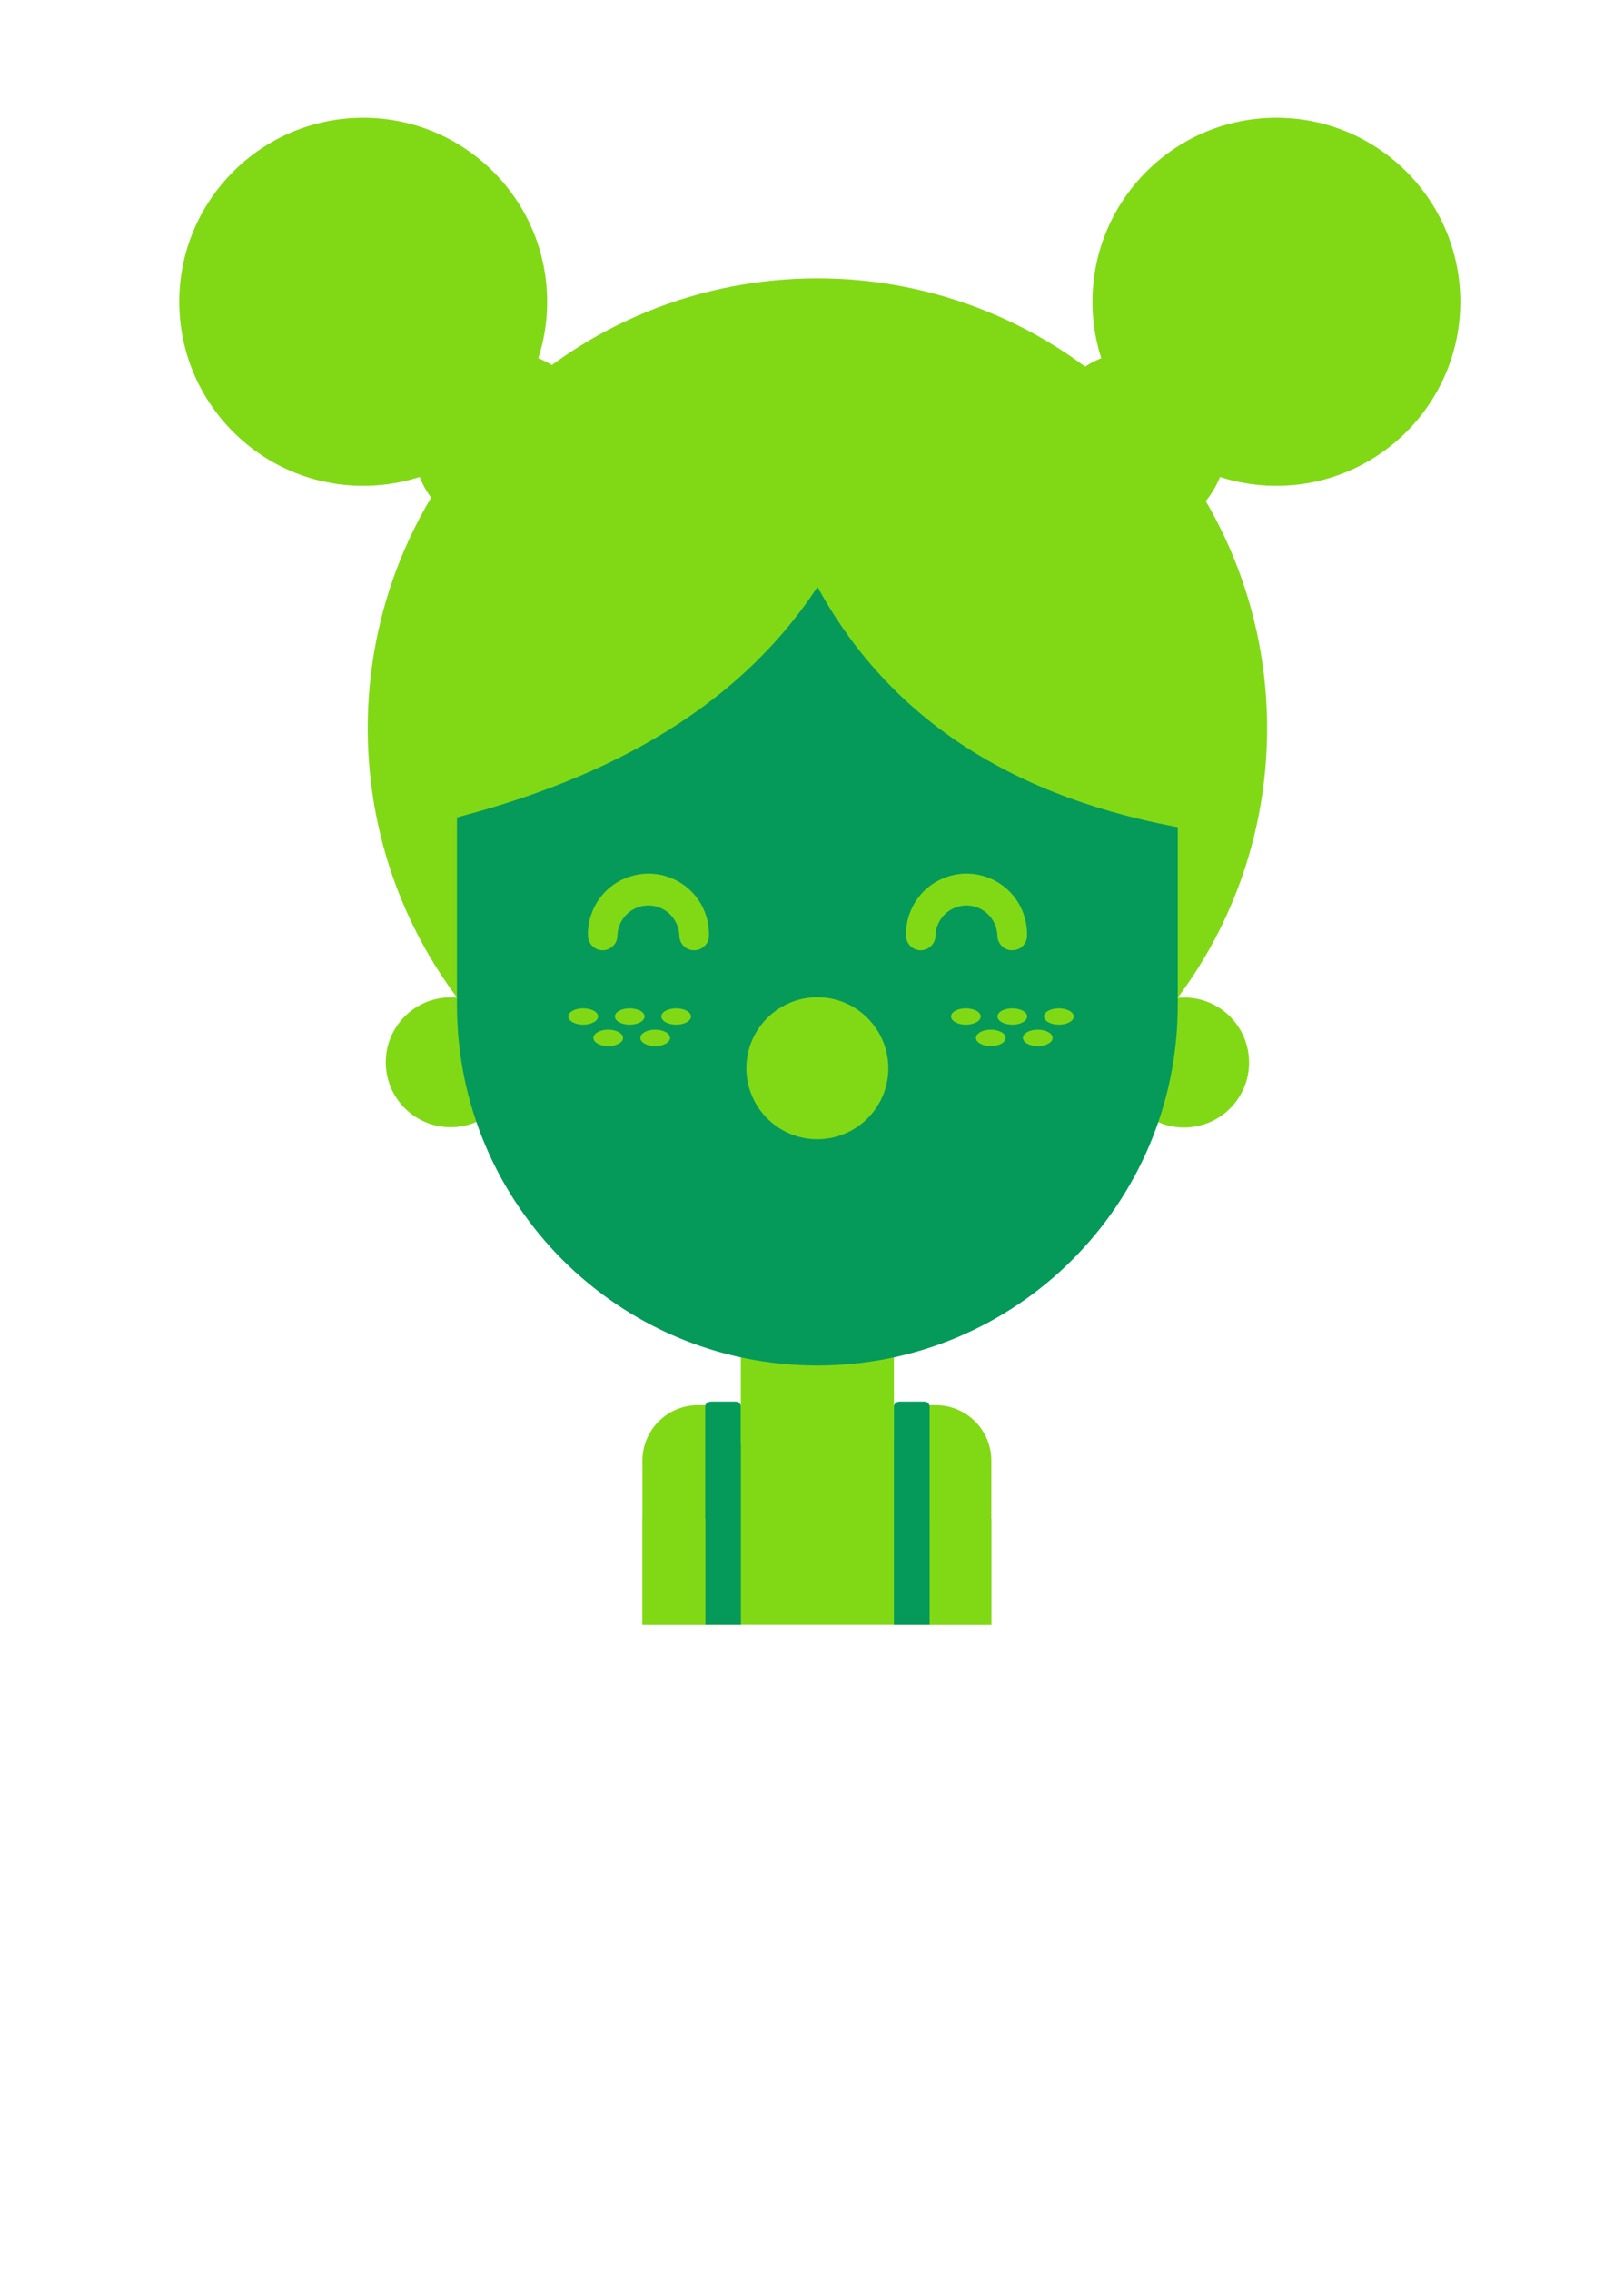 <?xml version="1.0" encoding="UTF-8"?>
<svg id="Camada_8" data-name="Camada 8" xmlns="http://www.w3.org/2000/svg" xmlns:xlink="http://www.w3.org/1999/xlink" viewBox="0 0 150.01 209.63">
  <defs>
    <style>
      .cls-1 {
        fill: #81d916;
      }

      .cls-1, .cls-2, .cls-3 {
        stroke-width: 0px;
      }

      .cls-2 {
        fill: none;
      }

      .cls-3 {
        fill: #059a5a;
      }

      .cls-4 {
        clip-path: url(#clippath);
      }
    </style>
    <clipPath id="clippath">
      <rect class="cls-2" y="0" width="150" height="150"/>
    </clipPath>
  </defs>
  <g class="cls-4">
    <g>
      <path class="cls-1" d="M64.46,129.72h21.99c1.36,0,2.66.54,3.62,1.5.96.96,1.5,2.26,1.5,3.62v25.15h-32.23v-25.15c0-1.36.54-2.66,1.5-3.62s2.26-1.5,3.62-1.5Z"/>
      <path class="cls-3" d="M65.6,129.39h2.36c.13,0,.25.05.34.14.09.09.14.21.14.34v29.8h-3.3v-29.8c0-.12.05-.25.14-.33.09-.09.21-.14.33-.14Z"/>
      <path class="cls-3" d="M83.03,129.39h2.36c.13,0,.25.05.34.14.09.09.14.21.14.34v29.8h-3.3v-29.8c0-.12.05-.25.14-.33.09-.09.21-.14.33-.14Z"/>
      <path class="cls-1" d="M65.15,140.18h-5.82v21.48h5.82v-21.48Z"/>
      <path class="cls-1" d="M85.91,161.66h5.67v-21.48h-5.67v21.48Z"/>
      <path class="cls-1" d="M68.43,119.15h14.14v13.7c0,.93-.18,1.85-.54,2.71s-.87,1.64-1.53,2.29c-.66.66-1.43,1.18-2.29,1.54-.86.36-1.78.54-2.71.54-1.88,0-3.67-.74-5-2.07-1.33-1.33-2.07-3.12-2.07-5v-13.7h0Z"/>
      <path class="cls-1" d="M45.87,102.31c2.34-2.34,2.34-6.14,0-8.48-2.34-2.34-6.14-2.34-8.48,0-2.34,2.34-2.34,6.14,0,8.48,2.34,2.34,6.14,2.34,8.48,0Z"/>
      <path class="cls-1" d="M110.11,104.04c3.29-.4,5.63-3.39,5.22-6.68-.4-3.29-3.39-5.63-6.68-5.22-3.29.4-5.63,3.39-5.22,6.68.4,3.29,3.39,5.63,6.68,5.23Z"/>
      <path class="cls-1" d="M33.55,44.85c9.38,0,16.99-7.61,16.99-16.99s-7.61-16.99-16.99-16.99-16.99,7.61-16.99,16.99,7.61,16.99,16.99,16.99Z"/>
      <path class="cls-1" d="M44.11,50.36l-3.49-3.49c-1.58-1.59-2.46-3.73-2.46-5.97s.89-4.38,2.46-5.97c1.59-1.58,3.73-2.46,5.97-2.46s4.38.89,5.97,2.46l3.49,3.49c1.58,1.59,2.46,3.73,2.46,5.97s-.89,4.38-2.46,5.97c-1.59,1.58-3.73,2.46-5.97,2.46s-4.38-.89-5.97-2.46Z"/>
      <path class="cls-1" d="M117.9,44.85c9.38,0,16.99-7.61,16.99-16.99s-7.61-16.99-16.99-16.99-16.99,7.61-16.99,16.99,7.61,16.99,16.99,16.99Z"/>
      <path class="cls-1" d="M107.34,50.36l3.49-3.49c1.58-1.59,2.46-3.73,2.46-5.97s-.88-4.38-2.46-5.97c-1.59-1.58-3.73-2.46-5.97-2.46s-4.39.89-5.97,2.46l-3.49,3.49c-1.58,1.59-2.46,3.73-2.46,5.97s.89,4.38,2.46,5.97c1.59,1.58,3.73,2.46,5.97,2.46s4.38-.89,5.97-2.46Z"/>
      <path class="cls-1" d="M104.88,96.61c16.22-16.22,16.22-42.53,0-58.75-16.22-16.22-42.53-16.22-58.75,0-16.22,16.22-16.22,42.53,0,58.75,16.22,16.22,42.53,16.22,58.75,0Z"/>
      <path class="cls-3" d="M108.79,76.14c0-18.38-14.9-33.29-33.29-33.29s-33.29,14.9-33.29,33.29v16.63c0,18.38,14.9,33.29,33.29,33.29s33.29-14.9,33.29-33.29v-16.63Z"/>
      <path class="cls-1" d="M111.51,76.81c0-20.75-17.23-37.74-37.95-36.63-9.19.51-17.84,4.52-24.18,11.2-6.33,6.68-9.87,15.54-9.88,24.75,15.9-3.7,28.49-10.47,36.01-21.95,7.16,13.08,19.55,20.18,36,22.64Z"/>
      <path class="cls-1" d="M55.24,93.84c0,.42-.61.76-1.37.76s-1.37-.34-1.37-.76.61-.75,1.37-.75,1.37.34,1.37.75Z"/>
      <path class="cls-1" d="M59.54,93.84c0,.42-.61.76-1.37.76s-1.37-.34-1.37-.76.61-.75,1.37-.75,1.37.34,1.37.75Z"/>
      <path class="cls-1" d="M57.55,95.82c0,.42-.61.76-1.37.76s-1.37-.35-1.37-.76.61-.76,1.37-.76,1.37.34,1.37.76Z"/>
      <path class="cls-1" d="M61.89,95.82c0,.42-.61.76-1.37.76s-1.37-.34-1.37-.76.61-.76,1.37-.76,1.37.34,1.37.76Z"/>
      <path class="cls-1" d="M63.83,93.84c0,.42-.61.76-1.37.76s-1.37-.34-1.37-.76.61-.75,1.37-.75,1.37.34,1.37.75Z"/>
      <path class="cls-1" d="M90.59,93.84c0,.42-.61.76-1.37.76s-1.37-.34-1.37-.76.61-.75,1.37-.75,1.37.34,1.37.75Z"/>
      <path class="cls-1" d="M94.88,93.84c0,.42-.61.76-1.37.76s-1.37-.34-1.37-.76.61-.75,1.37-.75,1.37.34,1.37.75Z"/>
      <path class="cls-1" d="M92.89,95.82c0,.42-.61.76-1.37.76s-1.37-.34-1.37-.76.61-.76,1.37-.76,1.37.34,1.37.76Z"/>
      <path class="cls-1" d="M97.23,95.82c0,.42-.61.76-1.37.76s-1.37-.34-1.37-.76.61-.76,1.37-.76,1.37.34,1.37.76Z"/>
      <path class="cls-1" d="M99.18,93.84c0,.42-.61.76-1.37.76s-1.37-.34-1.37-.76.61-.75,1.37-.75,1.37.34,1.37.75Z"/>
      <path class="cls-1" d="M81.97,99.68c.58-3.57-1.84-6.94-5.41-7.53-3.57-.58-6.94,1.84-7.53,5.41-.58,3.57,1.84,6.94,5.41,7.53,3.57.58,6.94-1.84,7.53-5.41Z"/>
      <path class="cls-1" d="M64.11,87.73c-.36,0-.71-.14-.96-.4-.25-.25-.4-.6-.4-.96-.02-.74-.34-1.45-.87-1.97-.53-.52-1.25-.81-1.99-.81s-1.46.29-1.99.81c-.53.52-.85,1.22-.87,1.97,0,.36-.14.71-.4.96-.25.25-.6.4-.96.4s-.71-.14-.96-.4c-.25-.25-.4-.6-.4-.96-.02-.74.11-1.48.39-2.18.27-.69.68-1.32,1.2-1.86.52-.53,1.14-.95,1.83-1.24.69-.29,1.42-.44,2.17-.44s1.48.15,2.17.44c.69.29,1.31.71,1.83,1.24.52.53.93,1.16,1.2,1.86.27.69.4,1.43.39,2.18,0,.36-.14.71-.4.96-.25.25-.6.4-.96.4Z"/>
      <path class="cls-1" d="M93.49,87.73c-.36,0-.71-.14-.96-.4-.25-.25-.4-.6-.4-.96-.02-.74-.34-1.45-.87-1.97-.53-.52-1.25-.81-1.99-.81s-1.46.29-1.99.81c-.53.52-.85,1.22-.87,1.97,0,.36-.14.71-.4.96-.25.25-.6.4-.96.4s-.71-.14-.96-.4c-.25-.25-.4-.6-.4-.96-.02-.74.11-1.48.39-2.18.27-.69.68-1.32,1.2-1.86.52-.53,1.14-.95,1.83-1.24.69-.29,1.42-.44,2.17-.44s1.48.15,2.17.44c.69.29,1.31.71,1.83,1.24.52.53.93,1.16,1.2,1.86.27.69.4,1.43.39,2.18,0,.18-.03.36-.1.52-.07.17-.17.31-.29.44s-.28.23-.44.29c-.16.07-.34.1-.52.1Z"/>
    </g>
  </g>
</svg>